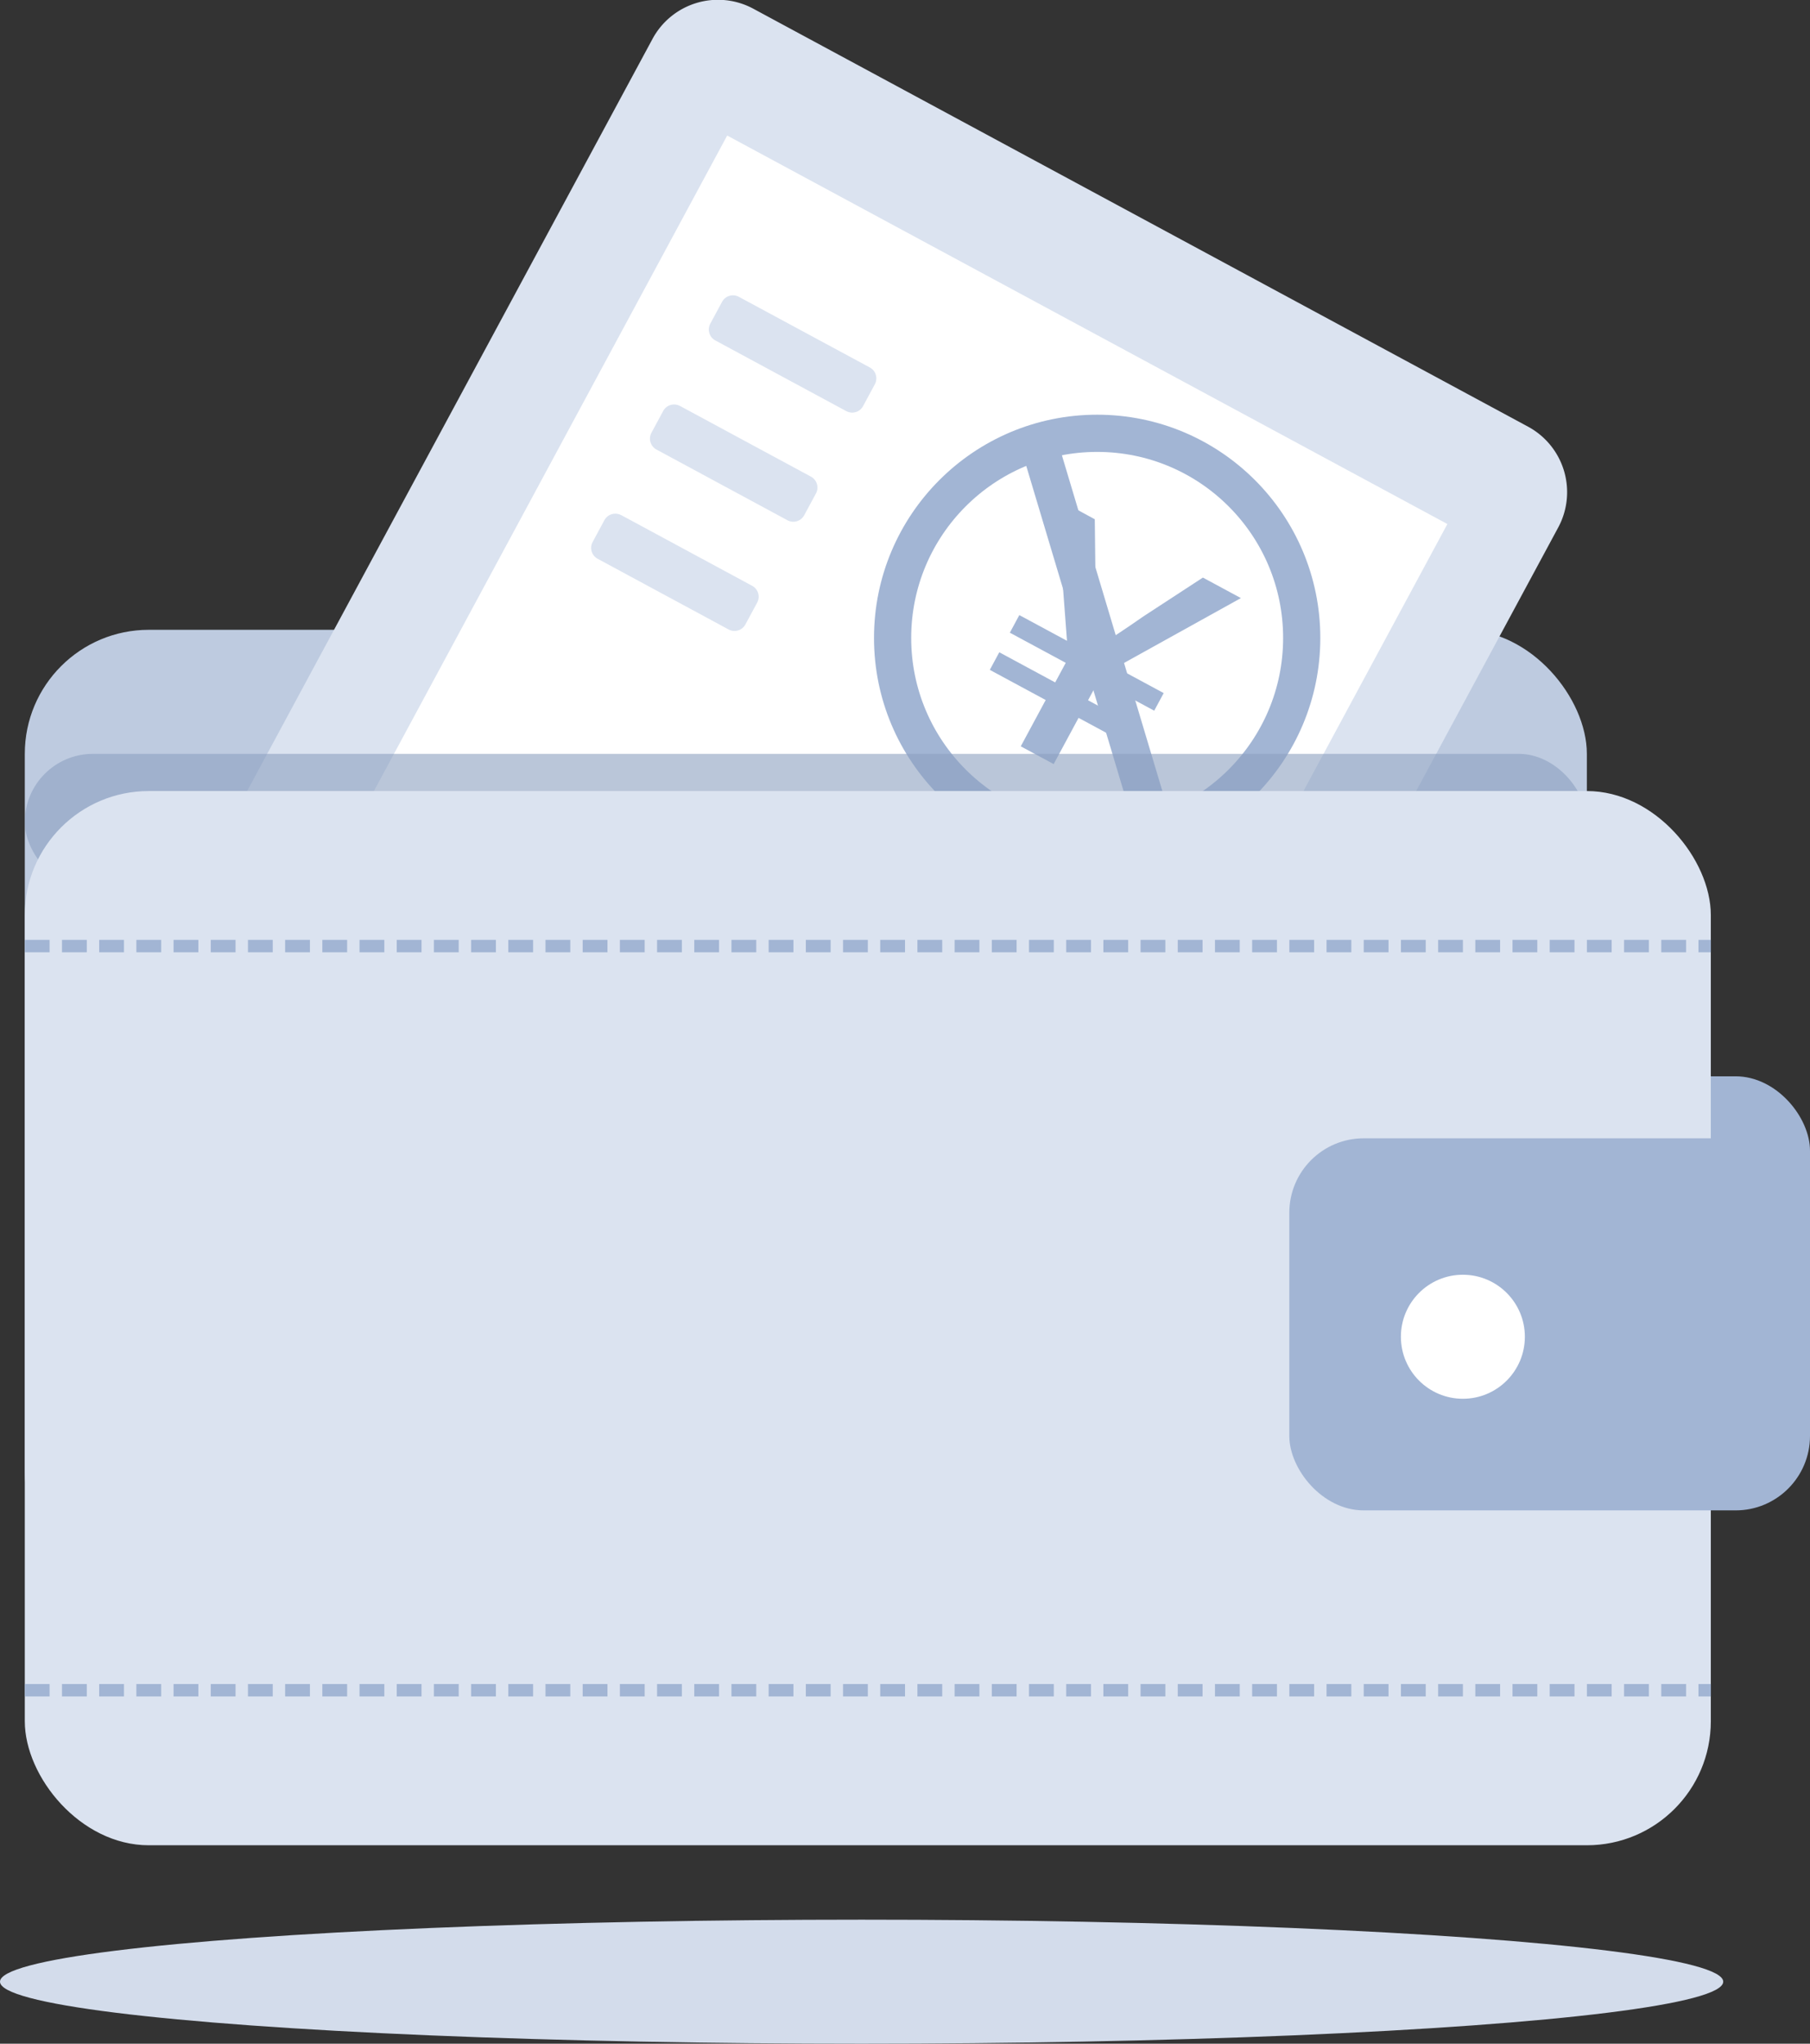 <svg id="未购买" xmlns="http://www.w3.org/2000/svg" width="146" height="164.781" viewBox="0 0 146 164.781">
  <rect x="0" y="0" width="146" height="164.781" fill="#333333" stroke="none"/>
<defs>
    <style>
      .cls-1 {
        fill: #d3dceb;
      }

      .cls-2 {
        fill: #becbe0;
      }

      .cls-10, .cls-3 {
        fill: #dbe3f0;
      }

      .cls-3, .cls-4, .cls-5, .cls-7 {
        fill-rule: evenodd;
      }

      .cls-11, .cls-4 {
        fill: #fff;
      }

      .cls-5, .cls-9 {
        fill: #a2b5d4;
      }

      .cls-6, .cls-7 {
        fill: none;
        stroke: #a2b5d4;
        stroke-width: 3px;
      }

      .cls-8 {
        fill: #8da0bf;
        opacity: 0.6;
      }
    </style>
  </defs>
  <ellipse id="椭圆_15_拷贝_6" data-name="椭圆 15 拷贝 6" class="cls-1" cx="69.5" cy="159.781" rx="69.5" ry="5"/>
  <rect id="圆角矩形_13" data-name="圆角矩形 13" class="cls-2" x="2" y="50.781" width="126" height="78" rx="10" ry="10"/>
  <g id="组_9" data-name="组 9">
    <path id="圆角矩形_14" data-name="圆角矩形 14" class="cls-3" d="M203.763,735.921l62.494,33.7a6,6,0,0,1,2.433,8.128l-39.867,73.937a6,6,0,0,1-8.129,2.433L158.2,820.42a6,6,0,0,1-2.433-8.128l39.867-73.937A6,6,0,0,1,203.763,735.921Z" transform="translate(-143 -735.219)"/>
    <path id="矩形_7" data-name="矩形 7" class="cls-4" d="M201.657,746.147l58.093,31.324-38.443,71.3-58.093-31.324Z" transform="translate(-143 -735.219)"/>
    <g id="组_8" data-name="组 8">
      <path id="_" data-name="￥" class="cls-5" d="M225.338,795.394l2.655,1.432L230,793.1l4.486,2.419,0.765-1.419-4.486-2.419,0.852-1.579,4.485,2.419,0.765-1.419-3.844-2.073,10.072-5.587-3.067-1.654-4.784,3.121c-1.6,1.114-2.377,1.614-3.777,2.513l-0.115-.062c-0.018-1.664-.026-2.525.024-4.536l-0.067-5.738L228.2,775.4l0.867,11.486-3.845-2.073-0.765,1.419,4.509,2.431-0.852,1.579-4.508-2.431-0.765,1.419,4.508,2.431Z" transform="translate(-143 -735.219)"/>
      <circle id="椭圆_17" data-name="椭圆 17" class="cls-6" cx="88.5" cy="51.437" r="16.5"/>
      <path id="形状_10" data-name="形状 10" class="cls-7" d="M226.838,771.086l8.923,29.806" transform="translate(-143 -735.219)"/>
    </g>
    <path id="圆角矩形_15" data-name="圆角矩形 15" class="cls-3" d="M202.6,759.152l10.562,5.695a1,1,0,0,1,.406,1.355l-0.949,1.76a1,1,0,0,1-1.355.406l-10.563-5.7a1,1,0,0,1-.405-1.354l0.949-1.761A1,1,0,0,1,202.6,759.152Zm-4.746,8.8,10.562,5.7A1,1,0,0,1,208.82,775l-0.949,1.76a1,1,0,0,1-1.355.406l-10.563-5.7a1,1,0,0,1-.405-1.354l0.949-1.761A1,1,0,0,1,197.852,767.954Zm-4.746,8.8,10.562,5.7a1,1,0,0,1,.406,1.355l-0.95,1.76a1,1,0,0,1-1.354.406l-10.563-5.7a1,1,0,0,1-.405-1.354l0.949-1.761A1,1,0,0,1,193.106,776.756Z" transform="translate(-143 -735.219)"/>
  </g>
  <rect id="圆角矩形_16" data-name="圆角矩形 16" class="cls-8" x="2" y="60.781" width="126" height="11" rx="5.5" ry="5.5"/>
  <rect id="圆角矩形_13-2" data-name="圆角矩形 13" class="cls-9" x="104" y="86.781" width="42" height="30" rx="6" ry="6"/>
  <rect id="圆角矩形_13-3" data-name="圆角矩形 13" class="cls-10" x="2" y="63.781" width="136" height="85" rx="10" ry="10"/>
  <rect id="圆角矩形_13-4" data-name="圆角矩形 13" class="cls-9" x="104" y="91.781" width="42" height="30" rx="6" ry="6"/>
  <path id="矩形_9" data-name="矩形 9" class="cls-5" d="M145,811h2v1h-2v-1Zm3,0h2v1h-2v-1Zm3,0h2v1h-2v-1Zm3,0h2v1h-2v-1Zm3,0h2v1h-2v-1Zm3,0h2v1h-2v-1Zm3,0h2v1h-2v-1Zm3,0h2v1h-2v-1Zm3,0h2v1h-2v-1Zm3,0h2v1h-2v-1Zm3,0h2v1h-2v-1Zm3,0h2v1h-2v-1Zm3,0h2v1h-2v-1Zm3,0h2v1h-2v-1Zm3,0h2v1h-2v-1Zm3,0h2v1h-2v-1Zm3,0h2v1h-2v-1Zm3,0h2v1h-2v-1Zm3,0h2v1h-2v-1Zm3,0h2v1h-2v-1Zm3,0h2v1h-2v-1Zm3,0h2v1h-2v-1Zm3,0h2v1h-2v-1Zm3,0h2v1h-2v-1Zm3,0h2v1h-2v-1Zm3,0h2v1h-2v-1Zm3,0h2v1h-2v-1Zm3,0h2v1h-2v-1Zm3,0h2v1h-2v-1Zm3,0h2v1h-2v-1Zm3,0h2v1h-2v-1Zm3,0h2v1h-2v-1Zm3,0h2v1h-2v-1Zm3,0h2v1h-2v-1Zm3,0h2v1h-2v-1Zm3,0h2v1h-2v-1Zm3,0h2v1h-2v-1Zm3,0h2v1h-2v-1Zm3,0h2v1h-2v-1Zm3,0h2v1h-2v-1Zm3,0h2v1h-2v-1Zm3,0h2v1h-2v-1Zm3,0h2v1h-2v-1Zm3,0h2v1h-2v-1Zm3,0h2v1h-2v-1Zm3,0h1v1h-1v-1Z" transform="translate(-143 -735.219)"/>
  <path id="矩形_9_拷贝" data-name="矩形 9 拷贝" class="cls-5" d="M145,871h2v1h-2v-1Zm3,0h2v1h-2v-1Zm3,0h2v1h-2v-1Zm3,0h2v1h-2v-1Zm3,0h2v1h-2v-1Zm3,0h2v1h-2v-1Zm3,0h2v1h-2v-1Zm3,0h2v1h-2v-1Zm3,0h2v1h-2v-1Zm3,0h2v1h-2v-1Zm3,0h2v1h-2v-1Zm3,0h2v1h-2v-1Zm3,0h2v1h-2v-1Zm3,0h2v1h-2v-1Zm3,0h2v1h-2v-1Zm3,0h2v1h-2v-1Zm3,0h2v1h-2v-1Zm3,0h2v1h-2v-1Zm3,0h2v1h-2v-1Zm3,0h2v1h-2v-1Zm3,0h2v1h-2v-1Zm3,0h2v1h-2v-1Zm3,0h2v1h-2v-1Zm3,0h2v1h-2v-1Zm3,0h2v1h-2v-1Zm3,0h2v1h-2v-1Zm3,0h2v1h-2v-1Zm3,0h2v1h-2v-1Zm3,0h2v1h-2v-1Zm3,0h2v1h-2v-1Zm3,0h2v1h-2v-1Zm3,0h2v1h-2v-1Zm3,0h2v1h-2v-1Zm3,0h2v1h-2v-1Zm3,0h2v1h-2v-1Zm3,0h2v1h-2v-1Zm3,0h2v1h-2v-1Zm3,0h2v1h-2v-1Zm3,0h2v1h-2v-1Zm3,0h2v1h-2v-1Zm3,0h2v1h-2v-1Zm3,0h2v1h-2v-1Zm3,0h2v1h-2v-1Zm3,0h2v1h-2v-1Zm3,0h2v1h-2v-1Zm3,0h1v1h-1v-1Z" transform="translate(-143 -735.219)"/>
  <circle id="椭圆_16" data-name="椭圆 16" class="cls-11" cx="118" cy="107.781" r="5"/>
</svg>
